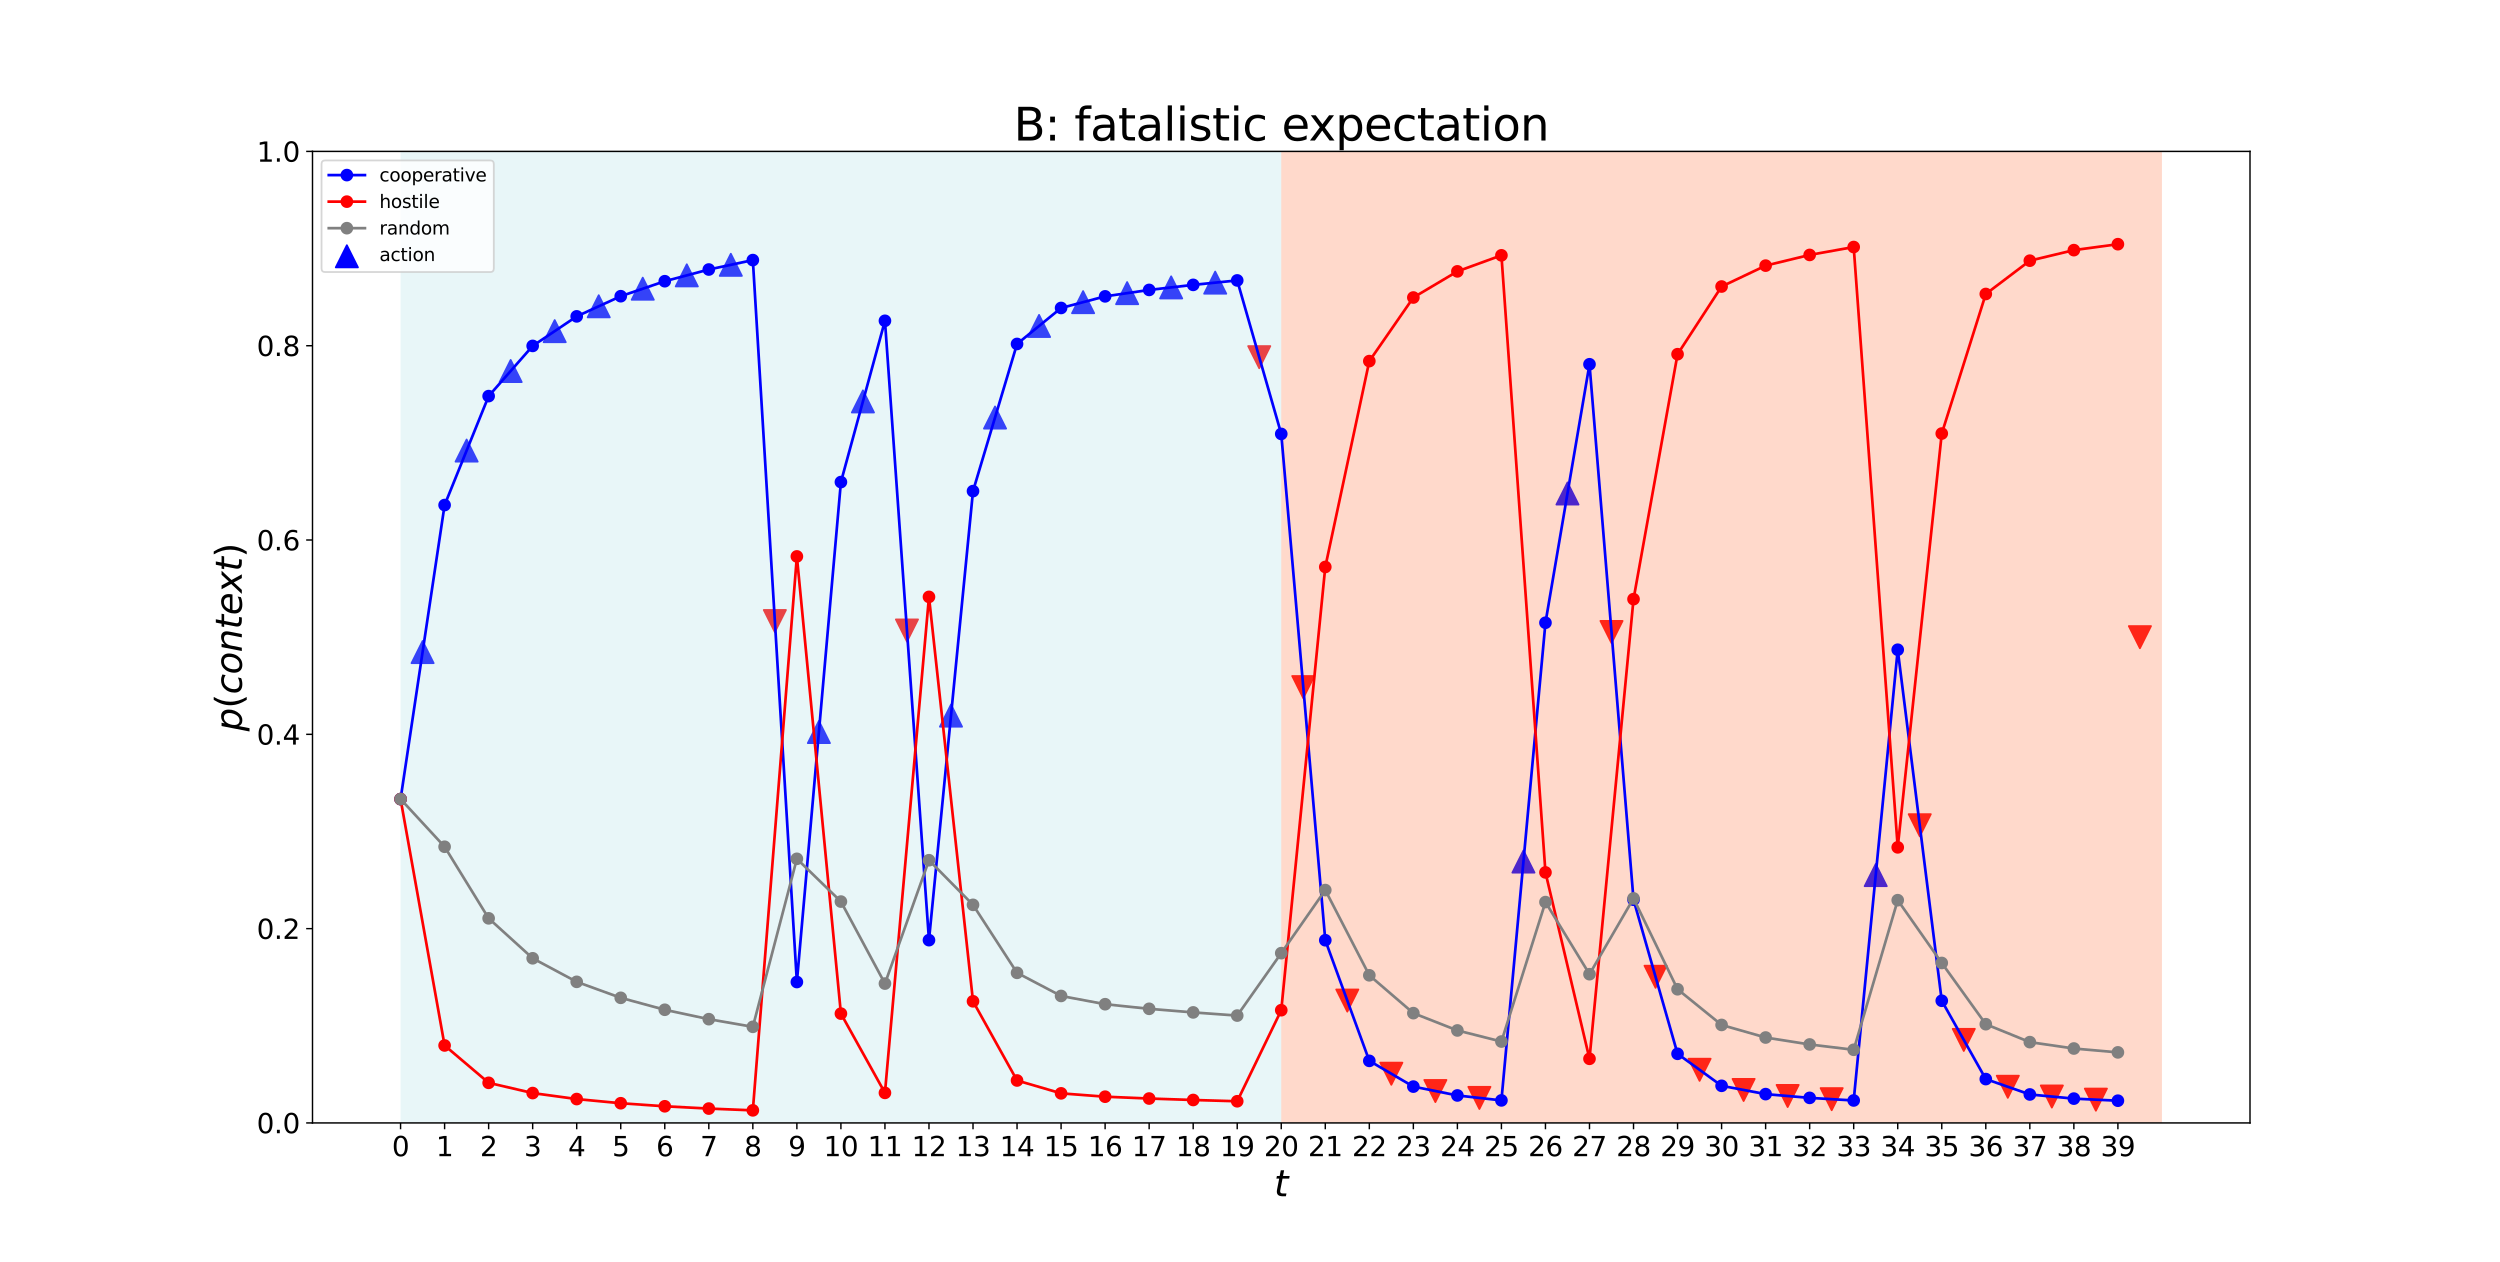 <?xml version="1.0" encoding="utf-8" standalone="no"?>
<!DOCTYPE svg PUBLIC "-//W3C//DTD SVG 1.1//EN"
  "http://www.w3.org/Graphics/SVG/1.1/DTD/svg11.dtd">
<svg height="697.68pt" version="1.1" viewBox="0 0 1382.4 697.68" width="1382.4pt" xmlns="http://www.w3.org/2000/svg" xmlns:xlink="http://www.w3.org/1999/xlink">
 <defs>
  <style type="text/css">*{stroke-linecap:butt;stroke-linejoin:round;}</style>
 </defs>
 <g id="figure_1">
  <g id="patch_1">
   <path d="M 0 697.68 
L 1382.4 697.68 
L 1382.4 0 
L 0 0 
z
" style="fill:#ffffff;"/>
  </g>
  <g id="axes_1">
   <g id="patch_2">
    <path d="M 172.8 620.935 
L 1244.16 620.935 
L 1244.16 83.722 
L 172.8 83.722 
z
" style="fill:#ffffff;"/>
   </g>
   <g id="PathCollection_1">
    <path clip-path="url(#p932d47b85f)" d="M 233.673 354.447 
L 227.549 366.694 
L 239.796 366.694 
z
" style="fill:#0000ff;stroke:#0000ff;"/>
    <path clip-path="url(#p932d47b85f)" d="M 258.022 243.033 
L 251.898 255.28 
L 264.146 255.28 
z
" style="fill:#0000ff;stroke:#0000ff;"/>
    <path clip-path="url(#p932d47b85f)" d="M 282.371 199.031 
L 276.247 211.279 
L 288.495 211.279 
z
" style="fill:#0000ff;stroke:#0000ff;"/>
    <path clip-path="url(#p932d47b85f)" d="M 306.72 176.984 
L 300.596 189.231 
L 312.844 189.231 
z
" style="fill:#0000ff;stroke:#0000ff;"/>
    <path clip-path="url(#p932d47b85f)" d="M 331.069 163.242 
L 324.945 175.489 
L 337.193 175.489 
z
" style="fill:#0000ff;stroke:#0000ff;"/>
    <path clip-path="url(#p932d47b85f)" d="M 355.418 153.523 
L 349.294 165.77 
L 361.542 165.77 
z
" style="fill:#0000ff;stroke:#0000ff;"/>
    <path clip-path="url(#p932d47b85f)" d="M 379.767 146.144 
L 373.644 158.391 
L 385.891 158.391 
z
" style="fill:#0000ff;stroke:#0000ff;"/>
    <path clip-path="url(#p932d47b85f)" d="M 404.116 140.302 
L 397.993 152.549 
L 410.24 152.549 
z
" style="fill:#0000ff;stroke:#0000ff;"/>
    <path clip-path="url(#p932d47b85f)" d="M 428.465 349.542 
L 434.589 337.295 
L 422.342 337.295 
z
" style="fill:#ff0000;stroke:#ff0000;"/>
    <path clip-path="url(#p932d47b85f)" d="M 452.815 398.667 
L 446.691 410.914 
L 458.938 410.914 
z
" style="fill:#0000ff;stroke:#0000ff;"/>
    <path clip-path="url(#p932d47b85f)" d="M 477.164 215.853 
L 471.04 228.101 
L 483.287 228.101 
z
" style="fill:#0000ff;stroke:#0000ff;"/>
    <path clip-path="url(#p932d47b85f)" d="M 501.513 354.751 
L 507.636 342.504 
L 495.389 342.504 
z
" style="fill:#ff0000;stroke:#ff0000;"/>
    <path clip-path="url(#p932d47b85f)" d="M 525.862 389.591 
L 519.738 401.838 
L 531.986 401.838 
z
" style="fill:#0000ff;stroke:#0000ff;"/>
    <path clip-path="url(#p932d47b85f)" d="M 550.211 224.756 
L 544.087 237.004 
L 556.335 237.004 
z
" style="fill:#0000ff;stroke:#0000ff;"/>
    <path clip-path="url(#p932d47b85f)" d="M 574.56 174.121 
L 568.436 186.368 
L 580.684 186.368 
z
" style="fill:#0000ff;stroke:#0000ff;"/>
    <path clip-path="url(#p932d47b85f)" d="M 598.909 160.96 
L 592.785 173.207 
L 605.033 173.207 
z
" style="fill:#0000ff;stroke:#0000ff;"/>
    <path clip-path="url(#p932d47b85f)" d="M 623.258 155.972 
L 617.134 168.22 
L 629.382 168.22 
z
" style="fill:#0000ff;stroke:#0000ff;"/>
    <path clip-path="url(#p932d47b85f)" d="M 647.607 152.797 
L 641.484 165.044 
L 653.731 165.044 
z
" style="fill:#0000ff;stroke:#0000ff;"/>
    <path clip-path="url(#p932d47b85f)" d="M 671.956 150.17 
L 665.833 162.417 
L 678.08 162.417 
z
" style="fill:#0000ff;stroke:#0000ff;"/>
    <path clip-path="url(#p932d47b85f)" d="M 696.305 203.627 
L 702.429 191.38 
L 690.182 191.38 
z
" style="fill:#ff0000;stroke:#ff0000;"/>
    <path clip-path="url(#p932d47b85f)" d="M 720.655 386.05 
L 726.778 373.803 
L 714.531 373.803 
z
" style="fill:#ff0000;stroke:#ff0000;"/>
    <path clip-path="url(#p932d47b85f)" d="M 745.004 559.386 
L 751.127 547.139 
L 738.88 547.139 
z
" style="fill:#ff0000;stroke:#ff0000;"/>
    <path clip-path="url(#p932d47b85f)" d="M 769.353 599.856 
L 775.476 587.608 
L 763.229 587.608 
z
" style="fill:#ff0000;stroke:#ff0000;"/>
    <path clip-path="url(#p932d47b85f)" d="M 793.702 609.419 
L 799.826 597.172 
L 787.578 597.172 
z
" style="fill:#ff0000;stroke:#ff0000;"/>
    <path clip-path="url(#p932d47b85f)" d="M 818.051 613.23 
L 824.175 600.983 
L 811.927 600.983 
z
" style="fill:#ff0000;stroke:#ff0000;"/>
    <path clip-path="url(#p932d47b85f)" d="M 842.4 470.288 
L 836.276 482.536 
L 848.524 482.536 
z
" style="fill:#0000ff;stroke:#0000ff;"/>
    <path clip-path="url(#p932d47b85f)" d="M 866.749 266.764 
L 860.625 279.012 
L 872.873 279.012 
z
" style="fill:#0000ff;stroke:#0000ff;"/>
    <path clip-path="url(#p932d47b85f)" d="M 891.098 355.591 
L 897.222 343.344 
L 884.974 343.344 
z
" style="fill:#ff0000;stroke:#ff0000;"/>
    <path clip-path="url(#p932d47b85f)" d="M 915.447 546.236 
L 921.571 533.988 
L 909.324 533.988 
z
" style="fill:#ff0000;stroke:#ff0000;"/>
    <path clip-path="url(#p932d47b85f)" d="M 939.796 597.684 
L 945.92 585.436 
L 933.673 585.436 
z
" style="fill:#ff0000;stroke:#ff0000;"/>
    <path clip-path="url(#p932d47b85f)" d="M 964.145 608.83 
L 970.269 596.582 
L 958.022 596.582 
z
" style="fill:#ff0000;stroke:#ff0000;"/>
    <path clip-path="url(#p932d47b85f)" d="M 988.495 612.165 
L 994.618 599.917 
L 982.371 599.917 
z
" style="fill:#ff0000;stroke:#ff0000;"/>
    <path clip-path="url(#p932d47b85f)" d="M 1012.844 613.92 
L 1018.967 601.672 
L 1006.72 601.672 
z
" style="fill:#ff0000;stroke:#ff0000;"/>
    <path clip-path="url(#p932d47b85f)" d="M 1037.193 477.771 
L 1031.069 490.018 
L 1043.316 490.018 
z
" style="fill:#0000ff;stroke:#0000ff;"/>
    <path clip-path="url(#p932d47b85f)" d="M 1061.542 462.451 
L 1067.666 450.204 
L 1055.418 450.204 
z
" style="fill:#ff0000;stroke:#ff0000;"/>
    <path clip-path="url(#p932d47b85f)" d="M 1085.891 581.157 
L 1092.015 568.909 
L 1079.767 568.909 
z
" style="fill:#ff0000;stroke:#ff0000;"/>
    <path clip-path="url(#p932d47b85f)" d="M 1110.24 607.063 
L 1116.364 594.816 
L 1104.116 594.816 
z
" style="fill:#ff0000;stroke:#ff0000;"/>
    <path clip-path="url(#p932d47b85f)" d="M 1134.589 612.466 
L 1140.713 600.219 
L 1128.465 600.219 
z
" style="fill:#ff0000;stroke:#ff0000;"/>
    <path clip-path="url(#p932d47b85f)" d="M 1158.938 614.192 
L 1165.062 601.944 
L 1152.814 601.944 
z
" style="fill:#ff0000;stroke:#ff0000;"/>
    <path clip-path="url(#p932d47b85f)" d="M 1183.287 358.452 
L 1189.411 346.205 
L 1177.164 346.205 
z
" style="fill:#ff0000;stroke:#ff0000;"/>
   </g>
   <g id="patch_3">
    <path clip-path="url(#p932d47b85f)" d="M 221.498 620.935 
L 221.498 83.722 
L 708.48 83.722 
L 708.48 620.935 
z
" style="fill:#b0e0e6;opacity:0.3;"/>
   </g>
   <g id="patch_4">
    <path clip-path="url(#p932d47b85f)" d="M 708.48 620.935 
L 708.48 83.722 
L 1195.462 83.722 
L 1195.462 620.935 
z
" style="fill:#ff7f50;opacity:0.3;"/>
   </g>
   <g id="matplotlib.axis_1">
    <g id="xtick_1">
     <g id="line2d_1">
      <defs>
       <path d="M 0 0 
L 0 3.5 
" id="mc5baeb1b06" style="stroke:#000000;stroke-width:0.8;"/>
      </defs>
      <g>
       <use style="stroke:#000000;stroke-width:0.8;" x="221.498" xlink:href="#mc5baeb1b06" y="620.935"/>
      </g>
     </g>
     <g id="text_1">
      <!-- 0 -->
      <g transform="translate(216.726 639.333)scale(0.15 -0.15)">
       <defs>
        <path d="M 2034 4250 
Q 1547 4250 1301 3770 
Q 1056 3291 1056 2328 
Q 1056 1369 1301 889 
Q 1547 409 2034 409 
Q 2525 409 2770 889 
Q 3016 1369 3016 2328 
Q 3016 3291 2770 3770 
Q 2525 4250 2034 4250 
z
M 2034 4750 
Q 2819 4750 3233 4129 
Q 3647 3509 3647 2328 
Q 3647 1150 3233 529 
Q 2819 -91 2034 -91 
Q 1250 -91 836 529 
Q 422 1150 422 2328 
Q 422 3509 836 4129 
Q 1250 4750 2034 4750 
z
" id="DejaVuSans-30" transform="scale(0.016)"/>
       </defs>
       <use xlink:href="#DejaVuSans-30"/>
      </g>
     </g>
    </g>
    <g id="xtick_2">
     <g id="line2d_2">
      <g>
       <use style="stroke:#000000;stroke-width:0.8;" x="245.847" xlink:href="#mc5baeb1b06" y="620.935"/>
      </g>
     </g>
     <g id="text_2">
      <!-- 1 -->
      <g transform="translate(241.075 639.333)scale(0.15 -0.15)">
       <defs>
        <path d="M 794 531 
L 1825 531 
L 1825 4091 
L 703 3866 
L 703 4441 
L 1819 4666 
L 2450 4666 
L 2450 531 
L 3481 531 
L 3481 0 
L 794 0 
L 794 531 
z
" id="DejaVuSans-31" transform="scale(0.016)"/>
       </defs>
       <use xlink:href="#DejaVuSans-31"/>
      </g>
     </g>
    </g>
    <g id="xtick_3">
     <g id="line2d_3">
      <g>
       <use style="stroke:#000000;stroke-width:0.8;" x="270.196" xlink:href="#mc5baeb1b06" y="620.935"/>
      </g>
     </g>
     <g id="text_3">
      <!-- 2 -->
      <g transform="translate(265.424 639.333)scale(0.15 -0.15)">
       <defs>
        <path d="M 1228 531 
L 3431 531 
L 3431 0 
L 469 0 
L 469 531 
Q 828 903 1448 1529 
Q 2069 2156 2228 2338 
Q 2531 2678 2651 2914 
Q 2772 3150 2772 3378 
Q 2772 3750 2511 3984 
Q 2250 4219 1831 4219 
Q 1534 4219 1204 4116 
Q 875 4013 500 3803 
L 500 4441 
Q 881 4594 1212 4672 
Q 1544 4750 1819 4750 
Q 2544 4750 2975 4387 
Q 3406 4025 3406 3419 
Q 3406 3131 3298 2873 
Q 3191 2616 2906 2266 
Q 2828 2175 2409 1742 
Q 1991 1309 1228 531 
z
" id="DejaVuSans-32" transform="scale(0.016)"/>
       </defs>
       <use xlink:href="#DejaVuSans-32"/>
      </g>
     </g>
    </g>
    <g id="xtick_4">
     <g id="line2d_4">
      <g>
       <use style="stroke:#000000;stroke-width:0.8;" x="294.545" xlink:href="#mc5baeb1b06" y="620.935"/>
      </g>
     </g>
     <g id="text_4">
      <!-- 3 -->
      <g transform="translate(289.774 639.333)scale(0.15 -0.15)">
       <defs>
        <path d="M 2597 2516 
Q 3050 2419 3304 2112 
Q 3559 1806 3559 1356 
Q 3559 666 3084 287 
Q 2609 -91 1734 -91 
Q 1441 -91 1130 -33 
Q 819 25 488 141 
L 488 750 
Q 750 597 1062 519 
Q 1375 441 1716 441 
Q 2309 441 2620 675 
Q 2931 909 2931 1356 
Q 2931 1769 2642 2001 
Q 2353 2234 1838 2234 
L 1294 2234 
L 1294 2753 
L 1863 2753 
Q 2328 2753 2575 2939 
Q 2822 3125 2822 3475 
Q 2822 3834 2567 4026 
Q 2313 4219 1838 4219 
Q 1578 4219 1281 4162 
Q 984 4106 628 3988 
L 628 4550 
Q 988 4650 1302 4700 
Q 1616 4750 1894 4750 
Q 2613 4750 3031 4423 
Q 3450 4097 3450 3541 
Q 3450 3153 3228 2886 
Q 3006 2619 2597 2516 
z
" id="DejaVuSans-33" transform="scale(0.016)"/>
       </defs>
       <use xlink:href="#DejaVuSans-33"/>
      </g>
     </g>
    </g>
    <g id="xtick_5">
     <g id="line2d_5">
      <g>
       <use style="stroke:#000000;stroke-width:0.8;" x="318.895" xlink:href="#mc5baeb1b06" y="620.935"/>
      </g>
     </g>
     <g id="text_5">
      <!-- 4 -->
      <g transform="translate(314.123 639.333)scale(0.15 -0.15)">
       <defs>
        <path d="M 2419 4116 
L 825 1625 
L 2419 1625 
L 2419 4116 
z
M 2253 4666 
L 3047 4666 
L 3047 1625 
L 3713 1625 
L 3713 1100 
L 3047 1100 
L 3047 0 
L 2419 0 
L 2419 1100 
L 313 1100 
L 313 1709 
L 2253 4666 
z
" id="DejaVuSans-34" transform="scale(0.016)"/>
       </defs>
       <use xlink:href="#DejaVuSans-34"/>
      </g>
     </g>
    </g>
    <g id="xtick_6">
     <g id="line2d_6">
      <g>
       <use style="stroke:#000000;stroke-width:0.8;" x="343.244" xlink:href="#mc5baeb1b06" y="620.935"/>
      </g>
     </g>
     <g id="text_6">
      <!-- 5 -->
      <g transform="translate(338.472 639.333)scale(0.15 -0.15)">
       <defs>
        <path d="M 691 4666 
L 3169 4666 
L 3169 4134 
L 1269 4134 
L 1269 2991 
Q 1406 3038 1543 3061 
Q 1681 3084 1819 3084 
Q 2600 3084 3056 2656 
Q 3513 2228 3513 1497 
Q 3513 744 3044 326 
Q 2575 -91 1722 -91 
Q 1428 -91 1123 -41 
Q 819 9 494 109 
L 494 744 
Q 775 591 1075 516 
Q 1375 441 1709 441 
Q 2250 441 2565 725 
Q 2881 1009 2881 1497 
Q 2881 1984 2565 2268 
Q 2250 2553 1709 2553 
Q 1456 2553 1204 2497 
Q 953 2441 691 2322 
L 691 4666 
z
" id="DejaVuSans-35" transform="scale(0.016)"/>
       </defs>
       <use xlink:href="#DejaVuSans-35"/>
      </g>
     </g>
    </g>
    <g id="xtick_7">
     <g id="line2d_7">
      <g>
       <use style="stroke:#000000;stroke-width:0.8;" x="367.593" xlink:href="#mc5baeb1b06" y="620.935"/>
      </g>
     </g>
     <g id="text_7">
      <!-- 6 -->
      <g transform="translate(362.821 639.333)scale(0.15 -0.15)">
       <defs>
        <path d="M 2113 2584 
Q 1688 2584 1439 2293 
Q 1191 2003 1191 1497 
Q 1191 994 1439 701 
Q 1688 409 2113 409 
Q 2538 409 2786 701 
Q 3034 994 3034 1497 
Q 3034 2003 2786 2293 
Q 2538 2584 2113 2584 
z
M 3366 4563 
L 3366 3988 
Q 3128 4100 2886 4159 
Q 2644 4219 2406 4219 
Q 1781 4219 1451 3797 
Q 1122 3375 1075 2522 
Q 1259 2794 1537 2939 
Q 1816 3084 2150 3084 
Q 2853 3084 3261 2657 
Q 3669 2231 3669 1497 
Q 3669 778 3244 343 
Q 2819 -91 2113 -91 
Q 1303 -91 875 529 
Q 447 1150 447 2328 
Q 447 3434 972 4092 
Q 1497 4750 2381 4750 
Q 2619 4750 2861 4703 
Q 3103 4656 3366 4563 
z
" id="DejaVuSans-36" transform="scale(0.016)"/>
       </defs>
       <use xlink:href="#DejaVuSans-36"/>
      </g>
     </g>
    </g>
    <g id="xtick_8">
     <g id="line2d_8">
      <g>
       <use style="stroke:#000000;stroke-width:0.8;" x="391.942" xlink:href="#mc5baeb1b06" y="620.935"/>
      </g>
     </g>
     <g id="text_8">
      <!-- 7 -->
      <g transform="translate(387.17 639.333)scale(0.15 -0.15)">
       <defs>
        <path d="M 525 4666 
L 3525 4666 
L 3525 4397 
L 1831 0 
L 1172 0 
L 2766 4134 
L 525 4134 
L 525 4666 
z
" id="DejaVuSans-37" transform="scale(0.016)"/>
       </defs>
       <use xlink:href="#DejaVuSans-37"/>
      </g>
     </g>
    </g>
    <g id="xtick_9">
     <g id="line2d_9">
      <g>
       <use style="stroke:#000000;stroke-width:0.8;" x="416.291" xlink:href="#mc5baeb1b06" y="620.935"/>
      </g>
     </g>
     <g id="text_9">
      <!-- 8 -->
      <g transform="translate(411.519 639.333)scale(0.15 -0.15)">
       <defs>
        <path d="M 2034 2216 
Q 1584 2216 1326 1975 
Q 1069 1734 1069 1313 
Q 1069 891 1326 650 
Q 1584 409 2034 409 
Q 2484 409 2743 651 
Q 3003 894 3003 1313 
Q 3003 1734 2745 1975 
Q 2488 2216 2034 2216 
z
M 1403 2484 
Q 997 2584 770 2862 
Q 544 3141 544 3541 
Q 544 4100 942 4425 
Q 1341 4750 2034 4750 
Q 2731 4750 3128 4425 
Q 3525 4100 3525 3541 
Q 3525 3141 3298 2862 
Q 3072 2584 2669 2484 
Q 3125 2378 3379 2068 
Q 3634 1759 3634 1313 
Q 3634 634 3220 271 
Q 2806 -91 2034 -91 
Q 1263 -91 848 271 
Q 434 634 434 1313 
Q 434 1759 690 2068 
Q 947 2378 1403 2484 
z
M 1172 3481 
Q 1172 3119 1398 2916 
Q 1625 2713 2034 2713 
Q 2441 2713 2670 2916 
Q 2900 3119 2900 3481 
Q 2900 3844 2670 4047 
Q 2441 4250 2034 4250 
Q 1625 4250 1398 4047 
Q 1172 3844 1172 3481 
z
" id="DejaVuSans-38" transform="scale(0.016)"/>
       </defs>
       <use xlink:href="#DejaVuSans-38"/>
      </g>
     </g>
    </g>
    <g id="xtick_10">
     <g id="line2d_10">
      <g>
       <use style="stroke:#000000;stroke-width:0.8;" x="440.64" xlink:href="#mc5baeb1b06" y="620.935"/>
      </g>
     </g>
     <g id="text_10">
      <!-- 9 -->
      <g transform="translate(435.868 639.333)scale(0.15 -0.15)">
       <defs>
        <path d="M 703 97 
L 703 672 
Q 941 559 1184 500 
Q 1428 441 1663 441 
Q 2288 441 2617 861 
Q 2947 1281 2994 2138 
Q 2813 1869 2534 1725 
Q 2256 1581 1919 1581 
Q 1219 1581 811 2004 
Q 403 2428 403 3163 
Q 403 3881 828 4315 
Q 1253 4750 1959 4750 
Q 2769 4750 3195 4129 
Q 3622 3509 3622 2328 
Q 3622 1225 3098 567 
Q 2575 -91 1691 -91 
Q 1453 -91 1209 -44 
Q 966 3 703 97 
z
M 1959 2075 
Q 2384 2075 2632 2365 
Q 2881 2656 2881 3163 
Q 2881 3666 2632 3958 
Q 2384 4250 1959 4250 
Q 1534 4250 1286 3958 
Q 1038 3666 1038 3163 
Q 1038 2656 1286 2365 
Q 1534 2075 1959 2075 
z
" id="DejaVuSans-39" transform="scale(0.016)"/>
       </defs>
       <use xlink:href="#DejaVuSans-39"/>
      </g>
     </g>
    </g>
    <g id="xtick_11">
     <g id="line2d_11">
      <g>
       <use style="stroke:#000000;stroke-width:0.8;" x="464.989" xlink:href="#mc5baeb1b06" y="620.935"/>
      </g>
     </g>
     <g id="text_11">
      <!-- 10 -->
      <g transform="translate(455.445 639.333)scale(0.15 -0.15)">
       <use xlink:href="#DejaVuSans-31"/>
       <use x="63.623" xlink:href="#DejaVuSans-30"/>
      </g>
     </g>
    </g>
    <g id="xtick_12">
     <g id="line2d_12">
      <g>
       <use style="stroke:#000000;stroke-width:0.8;" x="489.338" xlink:href="#mc5baeb1b06" y="620.935"/>
      </g>
     </g>
     <g id="text_12">
      <!-- 11 -->
      <g transform="translate(479.794 639.333)scale(0.15 -0.15)">
       <use xlink:href="#DejaVuSans-31"/>
       <use x="63.623" xlink:href="#DejaVuSans-31"/>
      </g>
     </g>
    </g>
    <g id="xtick_13">
     <g id="line2d_13">
      <g>
       <use style="stroke:#000000;stroke-width:0.8;" x="513.687" xlink:href="#mc5baeb1b06" y="620.935"/>
      </g>
     </g>
     <g id="text_13">
      <!-- 12 -->
      <g transform="translate(504.144 639.333)scale(0.15 -0.15)">
       <use xlink:href="#DejaVuSans-31"/>
       <use x="63.623" xlink:href="#DejaVuSans-32"/>
      </g>
     </g>
    </g>
    <g id="xtick_14">
     <g id="line2d_14">
      <g>
       <use style="stroke:#000000;stroke-width:0.8;" x="538.036" xlink:href="#mc5baeb1b06" y="620.935"/>
      </g>
     </g>
     <g id="text_14">
      <!-- 13 -->
      <g transform="translate(528.493 639.333)scale(0.15 -0.15)">
       <use xlink:href="#DejaVuSans-31"/>
       <use x="63.623" xlink:href="#DejaVuSans-33"/>
      </g>
     </g>
    </g>
    <g id="xtick_15">
     <g id="line2d_15">
      <g>
       <use style="stroke:#000000;stroke-width:0.8;" x="562.385" xlink:href="#mc5baeb1b06" y="620.935"/>
      </g>
     </g>
     <g id="text_15">
      <!-- 14 -->
      <g transform="translate(552.842 639.333)scale(0.15 -0.15)">
       <use xlink:href="#DejaVuSans-31"/>
       <use x="63.623" xlink:href="#DejaVuSans-34"/>
      </g>
     </g>
    </g>
    <g id="xtick_16">
     <g id="line2d_16">
      <g>
       <use style="stroke:#000000;stroke-width:0.8;" x="586.735" xlink:href="#mc5baeb1b06" y="620.935"/>
      </g>
     </g>
     <g id="text_16">
      <!-- 15 -->
      <g transform="translate(577.191 639.333)scale(0.15 -0.15)">
       <use xlink:href="#DejaVuSans-31"/>
       <use x="63.623" xlink:href="#DejaVuSans-35"/>
      </g>
     </g>
    </g>
    <g id="xtick_17">
     <g id="line2d_17">
      <g>
       <use style="stroke:#000000;stroke-width:0.8;" x="611.084" xlink:href="#mc5baeb1b06" y="620.935"/>
      </g>
     </g>
     <g id="text_17">
      <!-- 16 -->
      <g transform="translate(601.54 639.333)scale(0.15 -0.15)">
       <use xlink:href="#DejaVuSans-31"/>
       <use x="63.623" xlink:href="#DejaVuSans-36"/>
      </g>
     </g>
    </g>
    <g id="xtick_18">
     <g id="line2d_18">
      <g>
       <use style="stroke:#000000;stroke-width:0.8;" x="635.433" xlink:href="#mc5baeb1b06" y="620.935"/>
      </g>
     </g>
     <g id="text_18">
      <!-- 17 -->
      <g transform="translate(625.889 639.333)scale(0.15 -0.15)">
       <use xlink:href="#DejaVuSans-31"/>
       <use x="63.623" xlink:href="#DejaVuSans-37"/>
      </g>
     </g>
    </g>
    <g id="xtick_19">
     <g id="line2d_19">
      <g>
       <use style="stroke:#000000;stroke-width:0.8;" x="659.782" xlink:href="#mc5baeb1b06" y="620.935"/>
      </g>
     </g>
     <g id="text_19">
      <!-- 18 -->
      <g transform="translate(650.238 639.333)scale(0.15 -0.15)">
       <use xlink:href="#DejaVuSans-31"/>
       <use x="63.623" xlink:href="#DejaVuSans-38"/>
      </g>
     </g>
    </g>
    <g id="xtick_20">
     <g id="line2d_20">
      <g>
       <use style="stroke:#000000;stroke-width:0.8;" x="684.131" xlink:href="#mc5baeb1b06" y="620.935"/>
      </g>
     </g>
     <g id="text_20">
      <!-- 19 -->
      <g transform="translate(674.587 639.333)scale(0.15 -0.15)">
       <use xlink:href="#DejaVuSans-31"/>
       <use x="63.623" xlink:href="#DejaVuSans-39"/>
      </g>
     </g>
    </g>
    <g id="xtick_21">
     <g id="line2d_21">
      <g>
       <use style="stroke:#000000;stroke-width:0.8;" x="708.48" xlink:href="#mc5baeb1b06" y="620.935"/>
      </g>
     </g>
     <g id="text_21">
      <!-- 20 -->
      <g transform="translate(698.936 639.333)scale(0.15 -0.15)">
       <use xlink:href="#DejaVuSans-32"/>
       <use x="63.623" xlink:href="#DejaVuSans-30"/>
      </g>
     </g>
    </g>
    <g id="xtick_22">
     <g id="line2d_22">
      <g>
       <use style="stroke:#000000;stroke-width:0.8;" x="732.829" xlink:href="#mc5baeb1b06" y="620.935"/>
      </g>
     </g>
     <g id="text_22">
      <!-- 21 -->
      <g transform="translate(723.285 639.333)scale(0.15 -0.15)">
       <use xlink:href="#DejaVuSans-32"/>
       <use x="63.623" xlink:href="#DejaVuSans-31"/>
      </g>
     </g>
    </g>
    <g id="xtick_23">
     <g id="line2d_23">
      <g>
       <use style="stroke:#000000;stroke-width:0.8;" x="757.178" xlink:href="#mc5baeb1b06" y="620.935"/>
      </g>
     </g>
     <g id="text_23">
      <!-- 22 -->
      <g transform="translate(747.634 639.333)scale(0.15 -0.15)">
       <use xlink:href="#DejaVuSans-32"/>
       <use x="63.623" xlink:href="#DejaVuSans-32"/>
      </g>
     </g>
    </g>
    <g id="xtick_24">
     <g id="line2d_24">
      <g>
       <use style="stroke:#000000;stroke-width:0.8;" x="781.527" xlink:href="#mc5baeb1b06" y="620.935"/>
      </g>
     </g>
     <g id="text_24">
      <!-- 23 -->
      <g transform="translate(771.984 639.333)scale(0.15 -0.15)">
       <use xlink:href="#DejaVuSans-32"/>
       <use x="63.623" xlink:href="#DejaVuSans-33"/>
      </g>
     </g>
    </g>
    <g id="xtick_25">
     <g id="line2d_25">
      <g>
       <use style="stroke:#000000;stroke-width:0.8;" x="805.876" xlink:href="#mc5baeb1b06" y="620.935"/>
      </g>
     </g>
     <g id="text_25">
      <!-- 24 -->
      <g transform="translate(796.333 639.333)scale(0.15 -0.15)">
       <use xlink:href="#DejaVuSans-32"/>
       <use x="63.623" xlink:href="#DejaVuSans-34"/>
      </g>
     </g>
    </g>
    <g id="xtick_26">
     <g id="line2d_26">
      <g>
       <use style="stroke:#000000;stroke-width:0.8;" x="830.225" xlink:href="#mc5baeb1b06" y="620.935"/>
      </g>
     </g>
     <g id="text_26">
      <!-- 25 -->
      <g transform="translate(820.682 639.333)scale(0.15 -0.15)">
       <use xlink:href="#DejaVuSans-32"/>
       <use x="63.623" xlink:href="#DejaVuSans-35"/>
      </g>
     </g>
    </g>
    <g id="xtick_27">
     <g id="line2d_27">
      <g>
       <use style="stroke:#000000;stroke-width:0.8;" x="854.575" xlink:href="#mc5baeb1b06" y="620.935"/>
      </g>
     </g>
     <g id="text_27">
      <!-- 26 -->
      <g transform="translate(845.031 639.333)scale(0.15 -0.15)">
       <use xlink:href="#DejaVuSans-32"/>
       <use x="63.623" xlink:href="#DejaVuSans-36"/>
      </g>
     </g>
    </g>
    <g id="xtick_28">
     <g id="line2d_28">
      <g>
       <use style="stroke:#000000;stroke-width:0.8;" x="878.924" xlink:href="#mc5baeb1b06" y="620.935"/>
      </g>
     </g>
     <g id="text_28">
      <!-- 27 -->
      <g transform="translate(869.38 639.333)scale(0.15 -0.15)">
       <use xlink:href="#DejaVuSans-32"/>
       <use x="63.623" xlink:href="#DejaVuSans-37"/>
      </g>
     </g>
    </g>
    <g id="xtick_29">
     <g id="line2d_29">
      <g>
       <use style="stroke:#000000;stroke-width:0.8;" x="903.273" xlink:href="#mc5baeb1b06" y="620.935"/>
      </g>
     </g>
     <g id="text_29">
      <!-- 28 -->
      <g transform="translate(893.729 639.333)scale(0.15 -0.15)">
       <use xlink:href="#DejaVuSans-32"/>
       <use x="63.623" xlink:href="#DejaVuSans-38"/>
      </g>
     </g>
    </g>
    <g id="xtick_30">
     <g id="line2d_30">
      <g>
       <use style="stroke:#000000;stroke-width:0.8;" x="927.622" xlink:href="#mc5baeb1b06" y="620.935"/>
      </g>
     </g>
     <g id="text_30">
      <!-- 29 -->
      <g transform="translate(918.078 639.333)scale(0.15 -0.15)">
       <use xlink:href="#DejaVuSans-32"/>
       <use x="63.623" xlink:href="#DejaVuSans-39"/>
      </g>
     </g>
    </g>
    <g id="xtick_31">
     <g id="line2d_31">
      <g>
       <use style="stroke:#000000;stroke-width:0.8;" x="951.971" xlink:href="#mc5baeb1b06" y="620.935"/>
      </g>
     </g>
     <g id="text_31">
      <!-- 30 -->
      <g transform="translate(942.427 639.333)scale(0.15 -0.15)">
       <use xlink:href="#DejaVuSans-33"/>
       <use x="63.623" xlink:href="#DejaVuSans-30"/>
      </g>
     </g>
    </g>
    <g id="xtick_32">
     <g id="line2d_32">
      <g>
       <use style="stroke:#000000;stroke-width:0.8;" x="976.32" xlink:href="#mc5baeb1b06" y="620.935"/>
      </g>
     </g>
     <g id="text_32">
      <!-- 31 -->
      <g transform="translate(966.776 639.333)scale(0.15 -0.15)">
       <use xlink:href="#DejaVuSans-33"/>
       <use x="63.623" xlink:href="#DejaVuSans-31"/>
      </g>
     </g>
    </g>
    <g id="xtick_33">
     <g id="line2d_33">
      <g>
       <use style="stroke:#000000;stroke-width:0.8;" x="1000.669" xlink:href="#mc5baeb1b06" y="620.935"/>
      </g>
     </g>
     <g id="text_33">
      <!-- 32 -->
      <g transform="translate(991.125 639.333)scale(0.15 -0.15)">
       <use xlink:href="#DejaVuSans-33"/>
       <use x="63.623" xlink:href="#DejaVuSans-32"/>
      </g>
     </g>
    </g>
    <g id="xtick_34">
     <g id="line2d_34">
      <g>
       <use style="stroke:#000000;stroke-width:0.8;" x="1025.018" xlink:href="#mc5baeb1b06" y="620.935"/>
      </g>
     </g>
     <g id="text_34">
      <!-- 33 -->
      <g transform="translate(1015.474 639.333)scale(0.15 -0.15)">
       <use xlink:href="#DejaVuSans-33"/>
       <use x="63.623" xlink:href="#DejaVuSans-33"/>
      </g>
     </g>
    </g>
    <g id="xtick_35">
     <g id="line2d_35">
      <g>
       <use style="stroke:#000000;stroke-width:0.8;" x="1049.367" xlink:href="#mc5baeb1b06" y="620.935"/>
      </g>
     </g>
     <g id="text_35">
      <!-- 34 -->
      <g transform="translate(1039.824 639.333)scale(0.15 -0.15)">
       <use xlink:href="#DejaVuSans-33"/>
       <use x="63.623" xlink:href="#DejaVuSans-34"/>
      </g>
     </g>
    </g>
    <g id="xtick_36">
     <g id="line2d_36">
      <g>
       <use style="stroke:#000000;stroke-width:0.8;" x="1073.716" xlink:href="#mc5baeb1b06" y="620.935"/>
      </g>
     </g>
     <g id="text_36">
      <!-- 35 -->
      <g transform="translate(1064.173 639.333)scale(0.15 -0.15)">
       <use xlink:href="#DejaVuSans-33"/>
       <use x="63.623" xlink:href="#DejaVuSans-35"/>
      </g>
     </g>
    </g>
    <g id="xtick_37">
     <g id="line2d_37">
      <g>
       <use style="stroke:#000000;stroke-width:0.8;" x="1098.065" xlink:href="#mc5baeb1b06" y="620.935"/>
      </g>
     </g>
     <g id="text_37">
      <!-- 36 -->
      <g transform="translate(1088.522 639.333)scale(0.15 -0.15)">
       <use xlink:href="#DejaVuSans-33"/>
       <use x="63.623" xlink:href="#DejaVuSans-36"/>
      </g>
     </g>
    </g>
    <g id="xtick_38">
     <g id="line2d_38">
      <g>
       <use style="stroke:#000000;stroke-width:0.8;" x="1122.415" xlink:href="#mc5baeb1b06" y="620.935"/>
      </g>
     </g>
     <g id="text_38">
      <!-- 37 -->
      <g transform="translate(1112.871 639.333)scale(0.15 -0.15)">
       <use xlink:href="#DejaVuSans-33"/>
       <use x="63.623" xlink:href="#DejaVuSans-37"/>
      </g>
     </g>
    </g>
    <g id="xtick_39">
     <g id="line2d_39">
      <g>
       <use style="stroke:#000000;stroke-width:0.8;" x="1146.764" xlink:href="#mc5baeb1b06" y="620.935"/>
      </g>
     </g>
     <g id="text_39">
      <!-- 38 -->
      <g transform="translate(1137.22 639.333)scale(0.15 -0.15)">
       <use xlink:href="#DejaVuSans-33"/>
       <use x="63.623" xlink:href="#DejaVuSans-38"/>
      </g>
     </g>
    </g>
    <g id="xtick_40">
     <g id="line2d_40">
      <g>
       <use style="stroke:#000000;stroke-width:0.8;" x="1171.113" xlink:href="#mc5baeb1b06" y="620.935"/>
      </g>
     </g>
     <g id="text_40">
      <!-- 39 -->
      <g transform="translate(1161.569 639.333)scale(0.15 -0.15)">
       <use xlink:href="#DejaVuSans-33"/>
       <use x="63.623" xlink:href="#DejaVuSans-39"/>
      </g>
     </g>
    </g>
    <g id="text_41">
     <!-- $t$ -->
     <g transform="translate(704.48 661.649)scale(0.2 -0.2)">
      <defs>
       <path d="M 2706 3500 
L 2619 3053 
L 1472 3053 
L 1100 1153 
Q 1081 1047 1072 975 
Q 1063 903 1063 863 
Q 1063 663 1183 572 
Q 1303 481 1569 481 
L 2150 481 
L 2053 0 
L 1503 0 
Q 991 0 739 200 
Q 488 400 488 806 
Q 488 878 497 964 
Q 506 1050 525 1153 
L 897 3053 
L 409 3053 
L 500 3500 
L 978 3500 
L 1172 4494 
L 1747 4494 
L 1556 3500 
L 2706 3500 
z
" id="DejaVuSans-Oblique-74" transform="scale(0.016)"/>
      </defs>
      <use transform="translate(0 0.781)" xlink:href="#DejaVuSans-Oblique-74"/>
     </g>
    </g>
   </g>
   <g id="matplotlib.axis_2">
    <g id="ytick_1">
     <g id="line2d_41">
      <defs>
       <path d="M 0 0 
L -3.5 0 
" id="m5ffaa9f237" style="stroke:#000000;stroke-width:0.8;"/>
      </defs>
      <g>
       <use style="stroke:#000000;stroke-width:0.8;" x="172.8" xlink:href="#m5ffaa9f237" y="620.935"/>
      </g>
     </g>
     <g id="text_42">
      <!-- 0.0 -->
      <g transform="translate(141.945 626.634)scale(0.15 -0.15)">
       <defs>
        <path d="M 684 794 
L 1344 794 
L 1344 0 
L 684 0 
L 684 794 
z
" id="DejaVuSans-2e" transform="scale(0.016)"/>
       </defs>
       <use xlink:href="#DejaVuSans-30"/>
       <use x="63.623" xlink:href="#DejaVuSans-2e"/>
       <use x="95.41" xlink:href="#DejaVuSans-30"/>
      </g>
     </g>
    </g>
    <g id="ytick_2">
     <g id="line2d_42">
      <g>
       <use style="stroke:#000000;stroke-width:0.8;" x="172.8" xlink:href="#m5ffaa9f237" y="513.492"/>
      </g>
     </g>
     <g id="text_43">
      <!-- 0.2 -->
      <g transform="translate(141.945 519.191)scale(0.15 -0.15)">
       <use xlink:href="#DejaVuSans-30"/>
       <use x="63.623" xlink:href="#DejaVuSans-2e"/>
       <use x="95.41" xlink:href="#DejaVuSans-32"/>
      </g>
     </g>
    </g>
    <g id="ytick_3">
     <g id="line2d_43">
      <g>
       <use style="stroke:#000000;stroke-width:0.8;" x="172.8" xlink:href="#m5ffaa9f237" y="406.05"/>
      </g>
     </g>
     <g id="text_44">
      <!-- 0.4 -->
      <g transform="translate(141.945 411.749)scale(0.15 -0.15)">
       <use xlink:href="#DejaVuSans-30"/>
       <use x="63.623" xlink:href="#DejaVuSans-2e"/>
       <use x="95.41" xlink:href="#DejaVuSans-34"/>
      </g>
     </g>
    </g>
    <g id="ytick_4">
     <g id="line2d_44">
      <g>
       <use style="stroke:#000000;stroke-width:0.8;" x="172.8" xlink:href="#m5ffaa9f237" y="298.607"/>
      </g>
     </g>
     <g id="text_45">
      <!-- 0.6 -->
      <g transform="translate(141.945 304.306)scale(0.15 -0.15)">
       <use xlink:href="#DejaVuSans-30"/>
       <use x="63.623" xlink:href="#DejaVuSans-2e"/>
       <use x="95.41" xlink:href="#DejaVuSans-36"/>
      </g>
     </g>
    </g>
    <g id="ytick_5">
     <g id="line2d_45">
      <g>
       <use style="stroke:#000000;stroke-width:0.8;" x="172.8" xlink:href="#m5ffaa9f237" y="191.164"/>
      </g>
     </g>
     <g id="text_46">
      <!-- 0.8 -->
      <g transform="translate(141.945 196.863)scale(0.15 -0.15)">
       <use xlink:href="#DejaVuSans-30"/>
       <use x="63.623" xlink:href="#DejaVuSans-2e"/>
       <use x="95.41" xlink:href="#DejaVuSans-38"/>
      </g>
     </g>
    </g>
    <g id="ytick_6">
     <g id="line2d_46">
      <g>
       <use style="stroke:#000000;stroke-width:0.8;" x="172.8" xlink:href="#m5ffaa9f237" y="83.722"/>
      </g>
     </g>
     <g id="text_47">
      <!-- 1.0 -->
      <g transform="translate(141.945 89.42)scale(0.15 -0.15)">
       <use xlink:href="#DejaVuSans-31"/>
       <use x="63.623" xlink:href="#DejaVuSans-2e"/>
       <use x="95.41" xlink:href="#DejaVuSans-30"/>
      </g>
     </g>
    </g>
    <g id="text_48">
     <!-- $p(context)$ -->
     <g transform="translate(133.745 404.428)rotate(-90)scale(0.2 -0.2)">
      <defs>
       <path d="M 3175 2156 
Q 3175 2616 2975 2859 
Q 2775 3103 2400 3103 
Q 2144 3103 1911 2972 
Q 1678 2841 1497 2591 
Q 1319 2344 1212 1994 
Q 1106 1644 1106 1300 
Q 1106 863 1306 627 
Q 1506 391 1875 391 
Q 2147 391 2380 519 
Q 2613 647 2778 891 
Q 2956 1147 3065 1494 
Q 3175 1841 3175 2156 
z
M 1394 2969 
Q 1625 3272 1939 3428 
Q 2253 3584 2638 3584 
Q 3175 3584 3472 3232 
Q 3769 2881 3769 2247 
Q 3769 1728 3584 1258 
Q 3400 788 3053 416 
Q 2822 169 2531 39 
Q 2241 -91 1919 -91 
Q 1547 -91 1294 64 
Q 1041 219 916 525 
L 556 -1331 
L -19 -1331 
L 922 3500 
L 1497 3500 
L 1394 2969 
z
" id="DejaVuSans-Oblique-70" transform="scale(0.016)"/>
       <path d="M 1984 4856 
Q 1566 4138 1362 3434 
Q 1159 2731 1159 2009 
Q 1159 1288 1364 580 
Q 1569 -128 1984 -844 
L 1484 -844 
Q 1016 -109 783 600 
Q 550 1309 550 2009 
Q 550 2706 781 3412 
Q 1013 4119 1484 4856 
L 1984 4856 
z
" id="DejaVuSans-28" transform="scale(0.016)"/>
       <path d="M 3431 3366 
L 3316 2797 
Q 3109 2947 2876 3022 
Q 2644 3097 2394 3097 
Q 2119 3097 1870 3000 
Q 1622 2903 1453 2725 
Q 1184 2453 1037 2087 
Q 891 1722 891 1331 
Q 891 859 1127 628 
Q 1363 397 1844 397 
Q 2081 397 2348 469 
Q 2616 541 2906 684 
L 2797 116 
Q 2547 13 2283 -39 
Q 2019 -91 1741 -91 
Q 1044 -91 669 257 
Q 294 606 294 1253 
Q 294 1797 489 2255 
Q 684 2713 1069 3078 
Q 1331 3328 1684 3456 
Q 2038 3584 2456 3584 
Q 2700 3584 2940 3529 
Q 3181 3475 3431 3366 
z
" id="DejaVuSans-Oblique-63" transform="scale(0.016)"/>
       <path d="M 1625 -91 
Q 1009 -91 651 289 
Q 294 669 294 1325 
Q 294 1706 417 2101 
Q 541 2497 738 2766 
Q 1047 3184 1428 3384 
Q 1809 3584 2291 3584 
Q 2888 3584 3255 3212 
Q 3622 2841 3622 2241 
Q 3622 1825 3500 1412 
Q 3378 1000 3181 728 
Q 2875 309 2494 109 
Q 2113 -91 1625 -91 
z
M 891 1344 
Q 891 869 1089 633 
Q 1288 397 1691 397 
Q 2269 397 2648 901 
Q 3028 1406 3028 2181 
Q 3028 2634 2825 2865 
Q 2622 3097 2228 3097 
Q 1903 3097 1650 2945 
Q 1397 2794 1197 2484 
Q 1050 2253 970 1956 
Q 891 1659 891 1344 
z
" id="DejaVuSans-Oblique-6f" transform="scale(0.016)"/>
       <path d="M 3566 2113 
L 3156 0 
L 2578 0 
L 2988 2091 
Q 3016 2238 3031 2350 
Q 3047 2463 3047 2528 
Q 3047 2791 2881 2937 
Q 2716 3084 2419 3084 
Q 1956 3084 1622 2776 
Q 1288 2469 1184 1941 
L 800 0 
L 225 0 
L 903 3500 
L 1478 3500 
L 1363 2950 
Q 1603 3253 1940 3418 
Q 2278 3584 2650 3584 
Q 3113 3584 3367 3334 
Q 3622 3084 3622 2631 
Q 3622 2519 3608 2391 
Q 3594 2263 3566 2113 
z
" id="DejaVuSans-Oblique-6e" transform="scale(0.016)"/>
       <path d="M 3078 2063 
Q 3088 2113 3092 2166 
Q 3097 2219 3097 2272 
Q 3097 2653 2873 2875 
Q 2650 3097 2266 3097 
Q 1838 3097 1509 2826 
Q 1181 2556 1013 2059 
L 3078 2063 
z
M 3578 1613 
L 903 1613 
Q 884 1494 878 1425 
Q 872 1356 872 1306 
Q 872 872 1139 634 
Q 1406 397 1894 397 
Q 2269 397 2603 481 
Q 2938 566 3225 728 
L 3116 159 
Q 2806 34 2476 -28 
Q 2147 -91 1806 -91 
Q 1078 -91 686 257 
Q 294 606 294 1247 
Q 294 1794 489 2264 
Q 684 2734 1063 3103 
Q 1306 3334 1642 3459 
Q 1978 3584 2356 3584 
Q 2950 3584 3301 3228 
Q 3653 2872 3653 2272 
Q 3653 2128 3634 1964 
Q 3616 1800 3578 1613 
z
" id="DejaVuSans-Oblique-65" transform="scale(0.016)"/>
       <path d="M 3841 3500 
L 2234 1784 
L 3219 0 
L 2559 0 
L 1819 1388 
L 531 0 
L -166 0 
L 1556 1844 
L 641 3500 
L 1300 3500 
L 1972 2234 
L 3144 3500 
L 3841 3500 
z
" id="DejaVuSans-Oblique-78" transform="scale(0.016)"/>
       <path d="M 513 4856 
L 1013 4856 
Q 1481 4119 1714 3412 
Q 1947 2706 1947 2009 
Q 1947 1309 1714 600 
Q 1481 -109 1013 -844 
L 513 -844 
Q 928 -128 1133 580 
Q 1338 1288 1338 2009 
Q 1338 2731 1133 3434 
Q 928 4138 513 4856 
z
" id="DejaVuSans-29" transform="scale(0.016)"/>
      </defs>
      <use transform="translate(0 0.125)" xlink:href="#DejaVuSans-Oblique-70"/>
      <use transform="translate(63.477 0.125)" xlink:href="#DejaVuSans-28"/>
      <use transform="translate(102.49 0.125)" xlink:href="#DejaVuSans-Oblique-63"/>
      <use transform="translate(157.471 0.125)" xlink:href="#DejaVuSans-Oblique-6f"/>
      <use transform="translate(218.652 0.125)" xlink:href="#DejaVuSans-Oblique-6e"/>
      <use transform="translate(282.031 0.125)" xlink:href="#DejaVuSans-Oblique-74"/>
      <use transform="translate(321.24 0.125)" xlink:href="#DejaVuSans-Oblique-65"/>
      <use transform="translate(382.764 0.125)" xlink:href="#DejaVuSans-Oblique-78"/>
      <use transform="translate(441.943 0.125)" xlink:href="#DejaVuSans-Oblique-74"/>
      <use transform="translate(481.152 0.125)" xlink:href="#DejaVuSans-29"/>
     </g>
    </g>
   </g>
   <g id="line2d_47">
    <path clip-path="url(#p932d47b85f)" d="M 221.498 441.864 
L 245.847 279.277 
L 270.196 219.036 
L 294.545 191.275 
L 318.895 174.94 
L 343.244 163.791 
L 367.593 155.503 
L 391.942 149.032 
L 416.291 143.819 
L 440.64 543.018 
L 464.989 266.563 
L 489.338 177.391 
L 513.687 519.864 
L 538.036 271.564 
L 562.385 190.195 
L 586.735 170.294 
L 611.084 163.874 
L 635.433 160.318 
L 659.782 157.523 
L 684.131 155.064 
L 708.48 239.943 
L 732.829 519.91 
L 757.178 586.615 
L 781.527 600.849 
L 805.876 605.742 
L 830.225 608.471 
L 854.575 344.353 
L 878.924 201.423 
L 903.273 497.512 
L 927.622 582.712 
L 951.971 600.408 
L 976.32 605.004 
L 1000.669 607.079 
L 1025.018 608.513 
L 1049.367 359.276 
L 1073.716 553.378 
L 1098.065 596.688 
L 1122.415 605.191 
L 1146.764 607.494 
L 1171.113 608.642 
" style="fill:none;stroke:#0000ff;stroke-linecap:square;stroke-width:1.5;"/>
    <defs>
     <path d="M 0 3 
C 0.796 3 1.559 2.684 2.121 2.121 
C 2.684 1.559 3 0.796 3 0 
C 3 -0.796 2.684 -1.559 2.121 -2.121 
C 1.559 -2.684 0.796 -3 0 -3 
C -0.796 -3 -1.559 -2.684 -2.121 -2.121 
C -2.684 -1.559 -3 -0.796 -3 0 
C -3 0.796 -2.684 1.559 -2.121 2.121 
C -1.559 2.684 -0.796 3 0 3 
z
" id="m6452556920" style="stroke:#0000ff;"/>
    </defs>
    <g clip-path="url(#p932d47b85f)">
     <use style="fill:#0000ff;stroke:#0000ff;" x="221.498" xlink:href="#m6452556920" y="441.864"/>
     <use style="fill:#0000ff;stroke:#0000ff;" x="245.847" xlink:href="#m6452556920" y="279.277"/>
     <use style="fill:#0000ff;stroke:#0000ff;" x="270.196" xlink:href="#m6452556920" y="219.036"/>
     <use style="fill:#0000ff;stroke:#0000ff;" x="294.545" xlink:href="#m6452556920" y="191.275"/>
     <use style="fill:#0000ff;stroke:#0000ff;" x="318.895" xlink:href="#m6452556920" y="174.94"/>
     <use style="fill:#0000ff;stroke:#0000ff;" x="343.244" xlink:href="#m6452556920" y="163.791"/>
     <use style="fill:#0000ff;stroke:#0000ff;" x="367.593" xlink:href="#m6452556920" y="155.503"/>
     <use style="fill:#0000ff;stroke:#0000ff;" x="391.942" xlink:href="#m6452556920" y="149.032"/>
     <use style="fill:#0000ff;stroke:#0000ff;" x="416.291" xlink:href="#m6452556920" y="143.819"/>
     <use style="fill:#0000ff;stroke:#0000ff;" x="440.64" xlink:href="#m6452556920" y="543.018"/>
     <use style="fill:#0000ff;stroke:#0000ff;" x="464.989" xlink:href="#m6452556920" y="266.563"/>
     <use style="fill:#0000ff;stroke:#0000ff;" x="489.338" xlink:href="#m6452556920" y="177.391"/>
     <use style="fill:#0000ff;stroke:#0000ff;" x="513.687" xlink:href="#m6452556920" y="519.864"/>
     <use style="fill:#0000ff;stroke:#0000ff;" x="538.036" xlink:href="#m6452556920" y="271.564"/>
     <use style="fill:#0000ff;stroke:#0000ff;" x="562.385" xlink:href="#m6452556920" y="190.195"/>
     <use style="fill:#0000ff;stroke:#0000ff;" x="586.735" xlink:href="#m6452556920" y="170.294"/>
     <use style="fill:#0000ff;stroke:#0000ff;" x="611.084" xlink:href="#m6452556920" y="163.874"/>
     <use style="fill:#0000ff;stroke:#0000ff;" x="635.433" xlink:href="#m6452556920" y="160.318"/>
     <use style="fill:#0000ff;stroke:#0000ff;" x="659.782" xlink:href="#m6452556920" y="157.523"/>
     <use style="fill:#0000ff;stroke:#0000ff;" x="684.131" xlink:href="#m6452556920" y="155.064"/>
     <use style="fill:#0000ff;stroke:#0000ff;" x="708.48" xlink:href="#m6452556920" y="239.943"/>
     <use style="fill:#0000ff;stroke:#0000ff;" x="732.829" xlink:href="#m6452556920" y="519.91"/>
     <use style="fill:#0000ff;stroke:#0000ff;" x="757.178" xlink:href="#m6452556920" y="586.615"/>
     <use style="fill:#0000ff;stroke:#0000ff;" x="781.527" xlink:href="#m6452556920" y="600.849"/>
     <use style="fill:#0000ff;stroke:#0000ff;" x="805.876" xlink:href="#m6452556920" y="605.742"/>
     <use style="fill:#0000ff;stroke:#0000ff;" x="830.225" xlink:href="#m6452556920" y="608.471"/>
     <use style="fill:#0000ff;stroke:#0000ff;" x="854.575" xlink:href="#m6452556920" y="344.353"/>
     <use style="fill:#0000ff;stroke:#0000ff;" x="878.924" xlink:href="#m6452556920" y="201.423"/>
     <use style="fill:#0000ff;stroke:#0000ff;" x="903.273" xlink:href="#m6452556920" y="497.512"/>
     <use style="fill:#0000ff;stroke:#0000ff;" x="927.622" xlink:href="#m6452556920" y="582.712"/>
     <use style="fill:#0000ff;stroke:#0000ff;" x="951.971" xlink:href="#m6452556920" y="600.408"/>
     <use style="fill:#0000ff;stroke:#0000ff;" x="976.32" xlink:href="#m6452556920" y="605.004"/>
     <use style="fill:#0000ff;stroke:#0000ff;" x="1000.669" xlink:href="#m6452556920" y="607.079"/>
     <use style="fill:#0000ff;stroke:#0000ff;" x="1025.018" xlink:href="#m6452556920" y="608.513"/>
     <use style="fill:#0000ff;stroke:#0000ff;" x="1049.367" xlink:href="#m6452556920" y="359.276"/>
     <use style="fill:#0000ff;stroke:#0000ff;" x="1073.716" xlink:href="#m6452556920" y="553.378"/>
     <use style="fill:#0000ff;stroke:#0000ff;" x="1098.065" xlink:href="#m6452556920" y="596.688"/>
     <use style="fill:#0000ff;stroke:#0000ff;" x="1122.415" xlink:href="#m6452556920" y="605.191"/>
     <use style="fill:#0000ff;stroke:#0000ff;" x="1146.764" xlink:href="#m6452556920" y="607.494"/>
     <use style="fill:#0000ff;stroke:#0000ff;" x="1171.113" xlink:href="#m6452556920" y="608.642"/>
    </g>
   </g>
   <g id="line2d_48">
    <path clip-path="url(#p932d47b85f)" d="M 221.498 441.864 
L 245.847 578.097 
L 270.196 598.757 
L 294.545 604.42 
L 318.895 607.733 
L 343.244 610.046 
L 367.593 611.732 
L 391.942 612.998 
L 416.291 613.978 
L 440.64 307.679 
L 464.989 560.492 
L 489.338 604.317 
L 513.687 330.058 
L 538.036 553.68 
L 562.385 597.462 
L 586.735 604.578 
L 611.084 606.429 
L 635.433 607.443 
L 659.782 608.25 
L 684.131 608.953 
L 708.48 558.601 
L 732.829 313.506 
L 757.178 199.673 
L 781.527 164.514 
L 805.876 150.052 
L 830.225 141.19 
L 854.575 482.414 
L 878.924 585.477 
L 903.273 331.302 
L 927.622 195.858 
L 951.971 158.436 
L 976.32 146.881 
L 1000.669 140.968 
L 1025.018 136.593 
L 1049.367 468.545 
L 1073.716 239.731 
L 1098.065 162.564 
L 1122.415 144.146 
L 1146.764 138.315 
L 1171.113 135.026 
" style="fill:none;stroke:#ff0000;stroke-linecap:square;stroke-width:1.5;"/>
    <defs>
     <path d="M 0 3 
C 0.796 3 1.559 2.684 2.121 2.121 
C 2.684 1.559 3 0.796 3 0 
C 3 -0.796 2.684 -1.559 2.121 -2.121 
C 1.559 -2.684 0.796 -3 0 -3 
C -0.796 -3 -1.559 -2.684 -2.121 -2.121 
C -2.684 -1.559 -3 -0.796 -3 0 
C -3 0.796 -2.684 1.559 -2.121 2.121 
C -1.559 2.684 -0.796 3 0 3 
z
" id="m0372136bd6" style="stroke:#ff0000;"/>
    </defs>
    <g clip-path="url(#p932d47b85f)">
     <use style="fill:#ff0000;stroke:#ff0000;" x="221.498" xlink:href="#m0372136bd6" y="441.864"/>
     <use style="fill:#ff0000;stroke:#ff0000;" x="245.847" xlink:href="#m0372136bd6" y="578.097"/>
     <use style="fill:#ff0000;stroke:#ff0000;" x="270.196" xlink:href="#m0372136bd6" y="598.757"/>
     <use style="fill:#ff0000;stroke:#ff0000;" x="294.545" xlink:href="#m0372136bd6" y="604.42"/>
     <use style="fill:#ff0000;stroke:#ff0000;" x="318.895" xlink:href="#m0372136bd6" y="607.733"/>
     <use style="fill:#ff0000;stroke:#ff0000;" x="343.244" xlink:href="#m0372136bd6" y="610.046"/>
     <use style="fill:#ff0000;stroke:#ff0000;" x="367.593" xlink:href="#m0372136bd6" y="611.732"/>
     <use style="fill:#ff0000;stroke:#ff0000;" x="391.942" xlink:href="#m0372136bd6" y="612.998"/>
     <use style="fill:#ff0000;stroke:#ff0000;" x="416.291" xlink:href="#m0372136bd6" y="613.978"/>
     <use style="fill:#ff0000;stroke:#ff0000;" x="440.64" xlink:href="#m0372136bd6" y="307.679"/>
     <use style="fill:#ff0000;stroke:#ff0000;" x="464.989" xlink:href="#m0372136bd6" y="560.492"/>
     <use style="fill:#ff0000;stroke:#ff0000;" x="489.338" xlink:href="#m0372136bd6" y="604.317"/>
     <use style="fill:#ff0000;stroke:#ff0000;" x="513.687" xlink:href="#m0372136bd6" y="330.058"/>
     <use style="fill:#ff0000;stroke:#ff0000;" x="538.036" xlink:href="#m0372136bd6" y="553.68"/>
     <use style="fill:#ff0000;stroke:#ff0000;" x="562.385" xlink:href="#m0372136bd6" y="597.462"/>
     <use style="fill:#ff0000;stroke:#ff0000;" x="586.735" xlink:href="#m0372136bd6" y="604.578"/>
     <use style="fill:#ff0000;stroke:#ff0000;" x="611.084" xlink:href="#m0372136bd6" y="606.429"/>
     <use style="fill:#ff0000;stroke:#ff0000;" x="635.433" xlink:href="#m0372136bd6" y="607.443"/>
     <use style="fill:#ff0000;stroke:#ff0000;" x="659.782" xlink:href="#m0372136bd6" y="608.25"/>
     <use style="fill:#ff0000;stroke:#ff0000;" x="684.131" xlink:href="#m0372136bd6" y="608.953"/>
     <use style="fill:#ff0000;stroke:#ff0000;" x="708.48" xlink:href="#m0372136bd6" y="558.601"/>
     <use style="fill:#ff0000;stroke:#ff0000;" x="732.829" xlink:href="#m0372136bd6" y="313.506"/>
     <use style="fill:#ff0000;stroke:#ff0000;" x="757.178" xlink:href="#m0372136bd6" y="199.673"/>
     <use style="fill:#ff0000;stroke:#ff0000;" x="781.527" xlink:href="#m0372136bd6" y="164.514"/>
     <use style="fill:#ff0000;stroke:#ff0000;" x="805.876" xlink:href="#m0372136bd6" y="150.052"/>
     <use style="fill:#ff0000;stroke:#ff0000;" x="830.225" xlink:href="#m0372136bd6" y="141.19"/>
     <use style="fill:#ff0000;stroke:#ff0000;" x="854.575" xlink:href="#m0372136bd6" y="482.414"/>
     <use style="fill:#ff0000;stroke:#ff0000;" x="878.924" xlink:href="#m0372136bd6" y="585.477"/>
     <use style="fill:#ff0000;stroke:#ff0000;" x="903.273" xlink:href="#m0372136bd6" y="331.302"/>
     <use style="fill:#ff0000;stroke:#ff0000;" x="927.622" xlink:href="#m0372136bd6" y="195.858"/>
     <use style="fill:#ff0000;stroke:#ff0000;" x="951.971" xlink:href="#m0372136bd6" y="158.436"/>
     <use style="fill:#ff0000;stroke:#ff0000;" x="976.32" xlink:href="#m0372136bd6" y="146.881"/>
     <use style="fill:#ff0000;stroke:#ff0000;" x="1000.669" xlink:href="#m0372136bd6" y="140.968"/>
     <use style="fill:#ff0000;stroke:#ff0000;" x="1025.018" xlink:href="#m0372136bd6" y="136.593"/>
     <use style="fill:#ff0000;stroke:#ff0000;" x="1049.367" xlink:href="#m0372136bd6" y="468.545"/>
     <use style="fill:#ff0000;stroke:#ff0000;" x="1073.716" xlink:href="#m0372136bd6" y="239.731"/>
     <use style="fill:#ff0000;stroke:#ff0000;" x="1098.065" xlink:href="#m0372136bd6" y="162.564"/>
     <use style="fill:#ff0000;stroke:#ff0000;" x="1122.415" xlink:href="#m0372136bd6" y="144.146"/>
     <use style="fill:#ff0000;stroke:#ff0000;" x="1146.764" xlink:href="#m0372136bd6" y="138.315"/>
     <use style="fill:#ff0000;stroke:#ff0000;" x="1171.113" xlink:href="#m0372136bd6" y="135.026"/>
    </g>
   </g>
   <g id="line2d_49">
    <path clip-path="url(#p932d47b85f)" d="M 221.498 441.864 
L 245.847 468.218 
L 270.196 507.799 
L 294.545 529.897 
L 318.895 542.919 
L 343.244 551.755 
L 367.593 558.357 
L 391.942 563.562 
L 416.291 567.795 
L 440.64 474.894 
L 464.989 498.537 
L 489.338 543.884 
L 513.687 475.67 
L 538.036 500.347 
L 562.385 537.935 
L 586.735 550.72 
L 611.084 555.29 
L 635.433 557.831 
L 659.782 559.819 
L 684.131 561.575 
L 708.48 527.048 
L 732.829 492.176 
L 757.178 539.304 
L 781.527 560.229 
L 805.876 569.797 
L 830.225 575.931 
L 854.575 498.825 
L 878.924 538.692 
L 903.273 496.778 
L 927.622 547.021 
L 951.971 566.749 
L 976.32 573.707 
L 1000.669 577.545 
L 1025.018 580.486 
L 1049.367 497.771 
L 1073.716 532.482 
L 1098.065 566.34 
L 1122.415 576.255 
L 1146.764 579.783 
L 1171.113 581.923 
" style="fill:none;stroke:#808080;stroke-linecap:square;stroke-width:1.5;"/>
    <defs>
     <path d="M 0 3 
C 0.796 3 1.559 2.684 2.121 2.121 
C 2.684 1.559 3 0.796 3 0 
C 3 -0.796 2.684 -1.559 2.121 -2.121 
C 1.559 -2.684 0.796 -3 0 -3 
C -0.796 -3 -1.559 -2.684 -2.121 -2.121 
C -2.684 -1.559 -3 -0.796 -3 0 
C -3 0.796 -2.684 1.559 -2.121 2.121 
C -1.559 2.684 -0.796 3 0 3 
z
" id="m97a9d08372" style="stroke:#808080;"/>
    </defs>
    <g clip-path="url(#p932d47b85f)">
     <use style="fill:#808080;stroke:#808080;" x="221.498" xlink:href="#m97a9d08372" y="441.864"/>
     <use style="fill:#808080;stroke:#808080;" x="245.847" xlink:href="#m97a9d08372" y="468.218"/>
     <use style="fill:#808080;stroke:#808080;" x="270.196" xlink:href="#m97a9d08372" y="507.799"/>
     <use style="fill:#808080;stroke:#808080;" x="294.545" xlink:href="#m97a9d08372" y="529.897"/>
     <use style="fill:#808080;stroke:#808080;" x="318.895" xlink:href="#m97a9d08372" y="542.919"/>
     <use style="fill:#808080;stroke:#808080;" x="343.244" xlink:href="#m97a9d08372" y="551.755"/>
     <use style="fill:#808080;stroke:#808080;" x="367.593" xlink:href="#m97a9d08372" y="558.357"/>
     <use style="fill:#808080;stroke:#808080;" x="391.942" xlink:href="#m97a9d08372" y="563.562"/>
     <use style="fill:#808080;stroke:#808080;" x="416.291" xlink:href="#m97a9d08372" y="567.795"/>
     <use style="fill:#808080;stroke:#808080;" x="440.64" xlink:href="#m97a9d08372" y="474.894"/>
     <use style="fill:#808080;stroke:#808080;" x="464.989" xlink:href="#m97a9d08372" y="498.537"/>
     <use style="fill:#808080;stroke:#808080;" x="489.338" xlink:href="#m97a9d08372" y="543.884"/>
     <use style="fill:#808080;stroke:#808080;" x="513.687" xlink:href="#m97a9d08372" y="475.67"/>
     <use style="fill:#808080;stroke:#808080;" x="538.036" xlink:href="#m97a9d08372" y="500.347"/>
     <use style="fill:#808080;stroke:#808080;" x="562.385" xlink:href="#m97a9d08372" y="537.935"/>
     <use style="fill:#808080;stroke:#808080;" x="586.735" xlink:href="#m97a9d08372" y="550.72"/>
     <use style="fill:#808080;stroke:#808080;" x="611.084" xlink:href="#m97a9d08372" y="555.29"/>
     <use style="fill:#808080;stroke:#808080;" x="635.433" xlink:href="#m97a9d08372" y="557.831"/>
     <use style="fill:#808080;stroke:#808080;" x="659.782" xlink:href="#m97a9d08372" y="559.819"/>
     <use style="fill:#808080;stroke:#808080;" x="684.131" xlink:href="#m97a9d08372" y="561.575"/>
     <use style="fill:#808080;stroke:#808080;" x="708.48" xlink:href="#m97a9d08372" y="527.048"/>
     <use style="fill:#808080;stroke:#808080;" x="732.829" xlink:href="#m97a9d08372" y="492.176"/>
     <use style="fill:#808080;stroke:#808080;" x="757.178" xlink:href="#m97a9d08372" y="539.304"/>
     <use style="fill:#808080;stroke:#808080;" x="781.527" xlink:href="#m97a9d08372" y="560.229"/>
     <use style="fill:#808080;stroke:#808080;" x="805.876" xlink:href="#m97a9d08372" y="569.797"/>
     <use style="fill:#808080;stroke:#808080;" x="830.225" xlink:href="#m97a9d08372" y="575.931"/>
     <use style="fill:#808080;stroke:#808080;" x="854.575" xlink:href="#m97a9d08372" y="498.825"/>
     <use style="fill:#808080;stroke:#808080;" x="878.924" xlink:href="#m97a9d08372" y="538.692"/>
     <use style="fill:#808080;stroke:#808080;" x="903.273" xlink:href="#m97a9d08372" y="496.778"/>
     <use style="fill:#808080;stroke:#808080;" x="927.622" xlink:href="#m97a9d08372" y="547.021"/>
     <use style="fill:#808080;stroke:#808080;" x="951.971" xlink:href="#m97a9d08372" y="566.749"/>
     <use style="fill:#808080;stroke:#808080;" x="976.32" xlink:href="#m97a9d08372" y="573.707"/>
     <use style="fill:#808080;stroke:#808080;" x="1000.669" xlink:href="#m97a9d08372" y="577.545"/>
     <use style="fill:#808080;stroke:#808080;" x="1025.018" xlink:href="#m97a9d08372" y="580.486"/>
     <use style="fill:#808080;stroke:#808080;" x="1049.367" xlink:href="#m97a9d08372" y="497.771"/>
     <use style="fill:#808080;stroke:#808080;" x="1073.716" xlink:href="#m97a9d08372" y="532.482"/>
     <use style="fill:#808080;stroke:#808080;" x="1098.065" xlink:href="#m97a9d08372" y="566.34"/>
     <use style="fill:#808080;stroke:#808080;" x="1122.415" xlink:href="#m97a9d08372" y="576.255"/>
     <use style="fill:#808080;stroke:#808080;" x="1146.764" xlink:href="#m97a9d08372" y="579.783"/>
     <use style="fill:#808080;stroke:#808080;" x="1171.113" xlink:href="#m97a9d08372" y="581.923"/>
    </g>
   </g>
   <g id="patch_5">
    <path d="M 172.8 620.935 
L 172.8 83.722 
" style="fill:none;stroke:#000000;stroke-linecap:square;stroke-linejoin:miter;stroke-width:0.8;"/>
   </g>
   <g id="patch_6">
    <path d="M 1244.16 620.935 
L 1244.16 83.722 
" style="fill:none;stroke:#000000;stroke-linecap:square;stroke-linejoin:miter;stroke-width:0.8;"/>
   </g>
   <g id="patch_7">
    <path d="M 172.8 620.935 
L 1244.16 620.935 
" style="fill:none;stroke:#000000;stroke-linecap:square;stroke-linejoin:miter;stroke-width:0.8;"/>
   </g>
   <g id="patch_8">
    <path d="M 172.8 83.722 
L 1244.16 83.722 
" style="fill:none;stroke:#000000;stroke-linecap:square;stroke-linejoin:miter;stroke-width:0.8;"/>
   </g>
   <g id="text_49">
    <!-- B: fatalistic expectation -->
    <g transform="translate(560.548 77.722)scale(0.25 -0.25)">
     <defs>
      <path d="M 1259 2228 
L 1259 519 
L 2272 519 
Q 2781 519 3026 730 
Q 3272 941 3272 1375 
Q 3272 1813 3026 2020 
Q 2781 2228 2272 2228 
L 1259 2228 
z
M 1259 4147 
L 1259 2741 
L 2194 2741 
Q 2656 2741 2882 2914 
Q 3109 3088 3109 3444 
Q 3109 3797 2882 3972 
Q 2656 4147 2194 4147 
L 1259 4147 
z
M 628 4666 
L 2241 4666 
Q 2963 4666 3353 4366 
Q 3744 4066 3744 3513 
Q 3744 3084 3544 2831 
Q 3344 2578 2956 2516 
Q 3422 2416 3680 2098 
Q 3938 1781 3938 1306 
Q 3938 681 3513 340 
Q 3088 0 2303 0 
L 628 0 
L 628 4666 
z
" id="DejaVuSans-42" transform="scale(0.016)"/>
      <path d="M 750 794 
L 1409 794 
L 1409 0 
L 750 0 
L 750 794 
z
M 750 3309 
L 1409 3309 
L 1409 2516 
L 750 2516 
L 750 3309 
z
" id="DejaVuSans-3a" transform="scale(0.016)"/>
      <path id="DejaVuSans-20" transform="scale(0.016)"/>
      <path d="M 2375 4863 
L 2375 4384 
L 1825 4384 
Q 1516 4384 1395 4259 
Q 1275 4134 1275 3809 
L 1275 3500 
L 2222 3500 
L 2222 3053 
L 1275 3053 
L 1275 0 
L 697 0 
L 697 3053 
L 147 3053 
L 147 3500 
L 697 3500 
L 697 3744 
Q 697 4328 969 4595 
Q 1241 4863 1831 4863 
L 2375 4863 
z
" id="DejaVuSans-66" transform="scale(0.016)"/>
      <path d="M 2194 1759 
Q 1497 1759 1228 1600 
Q 959 1441 959 1056 
Q 959 750 1161 570 
Q 1363 391 1709 391 
Q 2188 391 2477 730 
Q 2766 1069 2766 1631 
L 2766 1759 
L 2194 1759 
z
M 3341 1997 
L 3341 0 
L 2766 0 
L 2766 531 
Q 2569 213 2275 61 
Q 1981 -91 1556 -91 
Q 1019 -91 701 211 
Q 384 513 384 1019 
Q 384 1609 779 1909 
Q 1175 2209 1959 2209 
L 2766 2209 
L 2766 2266 
Q 2766 2663 2505 2880 
Q 2244 3097 1772 3097 
Q 1472 3097 1187 3025 
Q 903 2953 641 2809 
L 641 3341 
Q 956 3463 1253 3523 
Q 1550 3584 1831 3584 
Q 2591 3584 2966 3190 
Q 3341 2797 3341 1997 
z
" id="DejaVuSans-61" transform="scale(0.016)"/>
      <path d="M 1172 4494 
L 1172 3500 
L 2356 3500 
L 2356 3053 
L 1172 3053 
L 1172 1153 
Q 1172 725 1289 603 
Q 1406 481 1766 481 
L 2356 481 
L 2356 0 
L 1766 0 
Q 1100 0 847 248 
Q 594 497 594 1153 
L 594 3053 
L 172 3053 
L 172 3500 
L 594 3500 
L 594 4494 
L 1172 4494 
z
" id="DejaVuSans-74" transform="scale(0.016)"/>
      <path d="M 603 4863 
L 1178 4863 
L 1178 0 
L 603 0 
L 603 4863 
z
" id="DejaVuSans-6c" transform="scale(0.016)"/>
      <path d="M 603 3500 
L 1178 3500 
L 1178 0 
L 603 0 
L 603 3500 
z
M 603 4863 
L 1178 4863 
L 1178 4134 
L 603 4134 
L 603 4863 
z
" id="DejaVuSans-69" transform="scale(0.016)"/>
      <path d="M 2834 3397 
L 2834 2853 
Q 2591 2978 2328 3040 
Q 2066 3103 1784 3103 
Q 1356 3103 1142 2972 
Q 928 2841 928 2578 
Q 928 2378 1081 2264 
Q 1234 2150 1697 2047 
L 1894 2003 
Q 2506 1872 2764 1633 
Q 3022 1394 3022 966 
Q 3022 478 2636 193 
Q 2250 -91 1575 -91 
Q 1294 -91 989 -36 
Q 684 19 347 128 
L 347 722 
Q 666 556 975 473 
Q 1284 391 1588 391 
Q 1994 391 2212 530 
Q 2431 669 2431 922 
Q 2431 1156 2273 1281 
Q 2116 1406 1581 1522 
L 1381 1569 
Q 847 1681 609 1914 
Q 372 2147 372 2553 
Q 372 3047 722 3315 
Q 1072 3584 1716 3584 
Q 2034 3584 2315 3537 
Q 2597 3491 2834 3397 
z
" id="DejaVuSans-73" transform="scale(0.016)"/>
      <path d="M 3122 3366 
L 3122 2828 
Q 2878 2963 2633 3030 
Q 2388 3097 2138 3097 
Q 1578 3097 1268 2742 
Q 959 2388 959 1747 
Q 959 1106 1268 751 
Q 1578 397 2138 397 
Q 2388 397 2633 464 
Q 2878 531 3122 666 
L 3122 134 
Q 2881 22 2623 -34 
Q 2366 -91 2075 -91 
Q 1284 -91 818 406 
Q 353 903 353 1747 
Q 353 2603 823 3093 
Q 1294 3584 2113 3584 
Q 2378 3584 2631 3529 
Q 2884 3475 3122 3366 
z
" id="DejaVuSans-63" transform="scale(0.016)"/>
      <path d="M 3597 1894 
L 3597 1613 
L 953 1613 
Q 991 1019 1311 708 
Q 1631 397 2203 397 
Q 2534 397 2845 478 
Q 3156 559 3463 722 
L 3463 178 
Q 3153 47 2828 -22 
Q 2503 -91 2169 -91 
Q 1331 -91 842 396 
Q 353 884 353 1716 
Q 353 2575 817 3079 
Q 1281 3584 2069 3584 
Q 2775 3584 3186 3129 
Q 3597 2675 3597 1894 
z
M 3022 2063 
Q 3016 2534 2758 2815 
Q 2500 3097 2075 3097 
Q 1594 3097 1305 2825 
Q 1016 2553 972 2059 
L 3022 2063 
z
" id="DejaVuSans-65" transform="scale(0.016)"/>
      <path d="M 3513 3500 
L 2247 1797 
L 3578 0 
L 2900 0 
L 1881 1375 
L 863 0 
L 184 0 
L 1544 1831 
L 300 3500 
L 978 3500 
L 1906 2253 
L 2834 3500 
L 3513 3500 
z
" id="DejaVuSans-78" transform="scale(0.016)"/>
      <path d="M 1159 525 
L 1159 -1331 
L 581 -1331 
L 581 3500 
L 1159 3500 
L 1159 2969 
Q 1341 3281 1617 3432 
Q 1894 3584 2278 3584 
Q 2916 3584 3314 3078 
Q 3713 2572 3713 1747 
Q 3713 922 3314 415 
Q 2916 -91 2278 -91 
Q 1894 -91 1617 61 
Q 1341 213 1159 525 
z
M 3116 1747 
Q 3116 2381 2855 2742 
Q 2594 3103 2138 3103 
Q 1681 3103 1420 2742 
Q 1159 2381 1159 1747 
Q 1159 1113 1420 752 
Q 1681 391 2138 391 
Q 2594 391 2855 752 
Q 3116 1113 3116 1747 
z
" id="DejaVuSans-70" transform="scale(0.016)"/>
      <path d="M 1959 3097 
Q 1497 3097 1228 2736 
Q 959 2375 959 1747 
Q 959 1119 1226 758 
Q 1494 397 1959 397 
Q 2419 397 2687 759 
Q 2956 1122 2956 1747 
Q 2956 2369 2687 2733 
Q 2419 3097 1959 3097 
z
M 1959 3584 
Q 2709 3584 3137 3096 
Q 3566 2609 3566 1747 
Q 3566 888 3137 398 
Q 2709 -91 1959 -91 
Q 1206 -91 779 398 
Q 353 888 353 1747 
Q 353 2609 779 3096 
Q 1206 3584 1959 3584 
z
" id="DejaVuSans-6f" transform="scale(0.016)"/>
      <path d="M 3513 2113 
L 3513 0 
L 2938 0 
L 2938 2094 
Q 2938 2591 2744 2837 
Q 2550 3084 2163 3084 
Q 1697 3084 1428 2787 
Q 1159 2491 1159 1978 
L 1159 0 
L 581 0 
L 581 3500 
L 1159 3500 
L 1159 2956 
Q 1366 3272 1645 3428 
Q 1925 3584 2291 3584 
Q 2894 3584 3203 3211 
Q 3513 2838 3513 2113 
z
" id="DejaVuSans-6e" transform="scale(0.016)"/>
     </defs>
     <use xlink:href="#DejaVuSans-42"/>
     <use x="68.604" xlink:href="#DejaVuSans-3a"/>
     <use x="102.295" xlink:href="#DejaVuSans-20"/>
     <use x="134.082" xlink:href="#DejaVuSans-66"/>
     <use x="169.287" xlink:href="#DejaVuSans-61"/>
     <use x="230.566" xlink:href="#DejaVuSans-74"/>
     <use x="269.775" xlink:href="#DejaVuSans-61"/>
     <use x="331.055" xlink:href="#DejaVuSans-6c"/>
     <use x="358.838" xlink:href="#DejaVuSans-69"/>
     <use x="386.621" xlink:href="#DejaVuSans-73"/>
     <use x="438.721" xlink:href="#DejaVuSans-74"/>
     <use x="477.93" xlink:href="#DejaVuSans-69"/>
     <use x="505.713" xlink:href="#DejaVuSans-63"/>
     <use x="560.693" xlink:href="#DejaVuSans-20"/>
     <use x="592.48" xlink:href="#DejaVuSans-65"/>
     <use x="652.254" xlink:href="#DejaVuSans-78"/>
     <use x="711.434" xlink:href="#DejaVuSans-70"/>
     <use x="774.91" xlink:href="#DejaVuSans-65"/>
     <use x="836.434" xlink:href="#DejaVuSans-63"/>
     <use x="891.414" xlink:href="#DejaVuSans-74"/>
     <use x="930.623" xlink:href="#DejaVuSans-61"/>
     <use x="991.902" xlink:href="#DejaVuSans-74"/>
     <use x="1031.111" xlink:href="#DejaVuSans-69"/>
     <use x="1058.895" xlink:href="#DejaVuSans-6f"/>
     <use x="1120.076" xlink:href="#DejaVuSans-6e"/>
    </g>
   </g>
   <g id="legend_1">
    <g id="patch_9">
     <path d="M 179.8 150.434 
L 271.047 150.434 
Q 273.047 150.434 273.047 148.434 
L 273.047 90.722 
Q 273.047 88.722 271.047 88.722 
L 179.8 88.722 
Q 177.8 88.722 177.8 90.722 
L 177.8 148.434 
Q 177.8 150.434 179.8 150.434 
z
" style="fill:#ffffff;opacity:0.8;stroke:#cccccc;stroke-linejoin:miter;"/>
    </g>
    <g id="line2d_50">
     <path d="M 181.8 96.82 
L 201.8 96.82 
" style="fill:none;stroke:#0000ff;stroke-linecap:square;stroke-width:1.5;"/>
    </g>
    <g id="line2d_51">
     <g>
      <use style="fill:#0000ff;stroke:#0000ff;" x="191.8" xlink:href="#m6452556920" y="96.82"/>
     </g>
    </g>
    <g id="text_50">
     <!-- cooperative -->
     <g transform="translate(209.8 100.32)scale(0.1 -0.1)">
      <defs>
       <path d="M 2631 2963 
Q 2534 3019 2420 3045 
Q 2306 3072 2169 3072 
Q 1681 3072 1420 2755 
Q 1159 2438 1159 1844 
L 1159 0 
L 581 0 
L 581 3500 
L 1159 3500 
L 1159 2956 
Q 1341 3275 1631 3429 
Q 1922 3584 2338 3584 
Q 2397 3584 2469 3576 
Q 2541 3569 2628 3553 
L 2631 2963 
z
" id="DejaVuSans-72" transform="scale(0.016)"/>
       <path d="M 191 3500 
L 800 3500 
L 1894 563 
L 2988 3500 
L 3597 3500 
L 2284 0 
L 1503 0 
L 191 3500 
z
" id="DejaVuSans-76" transform="scale(0.016)"/>
      </defs>
      <use xlink:href="#DejaVuSans-63"/>
      <use x="54.98" xlink:href="#DejaVuSans-6f"/>
      <use x="116.162" xlink:href="#DejaVuSans-6f"/>
      <use x="177.344" xlink:href="#DejaVuSans-70"/>
      <use x="240.82" xlink:href="#DejaVuSans-65"/>
      <use x="302.344" xlink:href="#DejaVuSans-72"/>
      <use x="343.457" xlink:href="#DejaVuSans-61"/>
      <use x="404.736" xlink:href="#DejaVuSans-74"/>
      <use x="443.945" xlink:href="#DejaVuSans-69"/>
      <use x="471.729" xlink:href="#DejaVuSans-76"/>
      <use x="530.908" xlink:href="#DejaVuSans-65"/>
     </g>
    </g>
    <g id="line2d_52">
     <path d="M 181.8 111.498 
L 201.8 111.498 
" style="fill:none;stroke:#ff0000;stroke-linecap:square;stroke-width:1.5;"/>
    </g>
    <g id="line2d_53">
     <g>
      <use style="fill:#ff0000;stroke:#ff0000;" x="191.8" xlink:href="#m0372136bd6" y="111.498"/>
     </g>
    </g>
    <g id="text_51">
     <!-- hostile -->
     <g transform="translate(209.8 114.998)scale(0.1 -0.1)">
      <defs>
       <path d="M 3513 2113 
L 3513 0 
L 2938 0 
L 2938 2094 
Q 2938 2591 2744 2837 
Q 2550 3084 2163 3084 
Q 1697 3084 1428 2787 
Q 1159 2491 1159 1978 
L 1159 0 
L 581 0 
L 581 4863 
L 1159 4863 
L 1159 2956 
Q 1366 3272 1645 3428 
Q 1925 3584 2291 3584 
Q 2894 3584 3203 3211 
Q 3513 2838 3513 2113 
z
" id="DejaVuSans-68" transform="scale(0.016)"/>
      </defs>
      <use xlink:href="#DejaVuSans-68"/>
      <use x="63.379" xlink:href="#DejaVuSans-6f"/>
      <use x="124.561" xlink:href="#DejaVuSans-73"/>
      <use x="176.66" xlink:href="#DejaVuSans-74"/>
      <use x="215.869" xlink:href="#DejaVuSans-69"/>
      <use x="243.652" xlink:href="#DejaVuSans-6c"/>
      <use x="271.436" xlink:href="#DejaVuSans-65"/>
     </g>
    </g>
    <g id="line2d_54">
     <path d="M 181.8 126.176 
L 201.8 126.176 
" style="fill:none;stroke:#808080;stroke-linecap:square;stroke-width:1.5;"/>
    </g>
    <g id="line2d_55">
     <g>
      <use style="fill:#808080;stroke:#808080;" x="191.8" xlink:href="#m97a9d08372" y="126.176"/>
     </g>
    </g>
    <g id="text_52">
     <!-- random -->
     <g transform="translate(209.8 129.676)scale(0.1 -0.1)">
      <defs>
       <path d="M 2906 2969 
L 2906 4863 
L 3481 4863 
L 3481 0 
L 2906 0 
L 2906 525 
Q 2725 213 2448 61 
Q 2172 -91 1784 -91 
Q 1150 -91 751 415 
Q 353 922 353 1747 
Q 353 2572 751 3078 
Q 1150 3584 1784 3584 
Q 2172 3584 2448 3432 
Q 2725 3281 2906 2969 
z
M 947 1747 
Q 947 1113 1208 752 
Q 1469 391 1925 391 
Q 2381 391 2643 752 
Q 2906 1113 2906 1747 
Q 2906 2381 2643 2742 
Q 2381 3103 1925 3103 
Q 1469 3103 1208 2742 
Q 947 2381 947 1747 
z
" id="DejaVuSans-64" transform="scale(0.016)"/>
       <path d="M 3328 2828 
Q 3544 3216 3844 3400 
Q 4144 3584 4550 3584 
Q 5097 3584 5394 3201 
Q 5691 2819 5691 2113 
L 5691 0 
L 5113 0 
L 5113 2094 
Q 5113 2597 4934 2840 
Q 4756 3084 4391 3084 
Q 3944 3084 3684 2787 
Q 3425 2491 3425 1978 
L 3425 0 
L 2847 0 
L 2847 2094 
Q 2847 2600 2669 2842 
Q 2491 3084 2119 3084 
Q 1678 3084 1418 2786 
Q 1159 2488 1159 1978 
L 1159 0 
L 581 0 
L 581 3500 
L 1159 3500 
L 1159 2956 
Q 1356 3278 1631 3431 
Q 1906 3584 2284 3584 
Q 2666 3584 2933 3390 
Q 3200 3197 3328 2828 
z
" id="DejaVuSans-6d" transform="scale(0.016)"/>
      </defs>
      <use xlink:href="#DejaVuSans-72"/>
      <use x="41.113" xlink:href="#DejaVuSans-61"/>
      <use x="102.393" xlink:href="#DejaVuSans-6e"/>
      <use x="165.771" xlink:href="#DejaVuSans-64"/>
      <use x="229.248" xlink:href="#DejaVuSans-6f"/>
      <use x="290.43" xlink:href="#DejaVuSans-6d"/>
     </g>
    </g>
    <g id="PathCollection_2">
     <path d="M 191.8 135.606 
L 185.676 147.853 
L 197.924 147.853 
z
" style="fill:#0000ff;stroke:#0000ff;"/>
    </g>
    <g id="text_53">
     <!-- action -->
     <g transform="translate(209.8 144.354)scale(0.1 -0.1)">
      <use xlink:href="#DejaVuSans-61"/>
      <use x="61.279" xlink:href="#DejaVuSans-63"/>
      <use x="116.26" xlink:href="#DejaVuSans-74"/>
      <use x="155.469" xlink:href="#DejaVuSans-69"/>
      <use x="183.252" xlink:href="#DejaVuSans-6f"/>
      <use x="244.434" xlink:href="#DejaVuSans-6e"/>
     </g>
    </g>
   </g>
  </g>
 </g>
 <defs>
  <clipPath id="p932d47b85f">
   <rect height="537.214" width="1071.36" x="172.8" y="83.722"/>
  </clipPath>
 </defs>
</svg>
